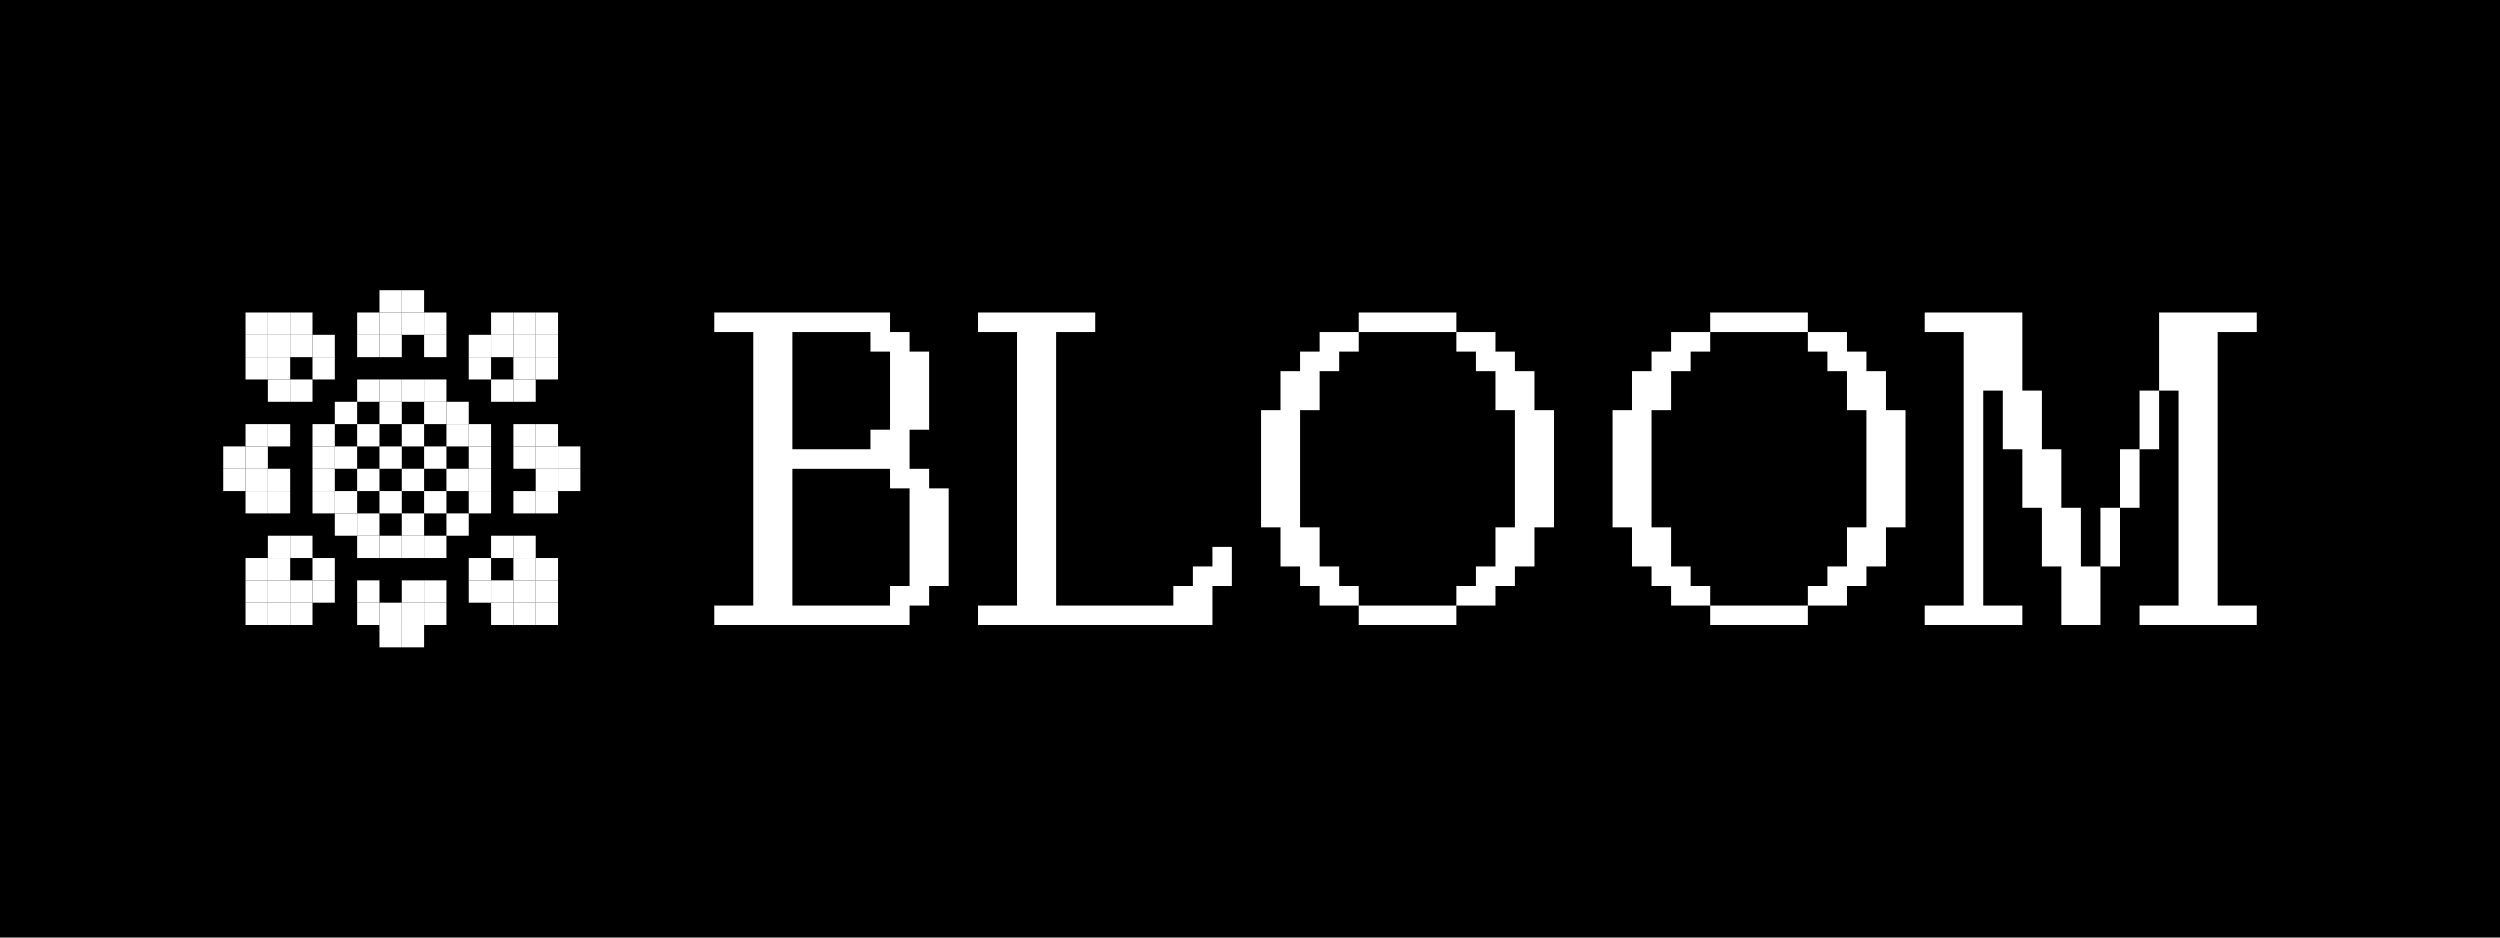 <svg width="112" height="42" viewBox="0 0 112 42" fill="none" xmlns="http://www.w3.org/2000/svg">
<rect width="112" height="42" fill="black"/>
<g clip-path="url(#clip0_53_11)">
<rect width="1" height="1" transform="matrix(1 0 0 -1 16 25)" fill="white"/>
<rect width="1" height="1" transform="matrix(1 0 0 -1 16 27)" fill="white"/>
<rect x="16" y="15" width="1" height="1" fill="white"/>
<rect width="1" height="1" transform="matrix(1 0 0 -1 16 28)" fill="white"/>
<rect x="16" y="14" width="1" height="1" fill="white"/>
<rect width="1" height="1" transform="matrix(1 0 0 -1 16 24)" fill="white"/>
<rect width="1" height="1" transform="matrix(1 0 0 -1 16 22)" fill="white"/>
<rect width="1" height="1" transform="matrix(1 0 0 -1 16 20)" fill="white"/>
<rect width="1" height="1" transform="matrix(1 0 0 -1 15 24)" fill="white"/>
<rect width="1" height="1" transform="matrix(1 0 0 -1 13 25)" fill="white"/>
<rect x="23" y="25" width="1" height="1" transform="rotate(-180 23 25)" fill="white"/>
<rect width="1" height="1" transform="matrix(-1 0 0 1 23 17)" fill="white"/>
<rect x="13" y="17" width="1" height="1" fill="white"/>
<rect width="1" height="1" transform="matrix(1 0 0 -1 12 25)" fill="white"/>
<rect x="24" y="25" width="1" height="1" transform="rotate(-180 24 25)" fill="white"/>
<rect width="1" height="1" transform="matrix(-1 0 0 1 24 17)" fill="white"/>
<rect x="12" y="17" width="1" height="1" fill="white"/>
<rect width="1" height="1" transform="matrix(1 0 0 -1 12 26)" fill="white"/>
<rect x="24" y="26" width="1" height="1" transform="rotate(-180 24 26)" fill="white"/>
<rect width="1" height="1" transform="matrix(-1 0 0 1 24 16)" fill="white"/>
<rect x="12" y="16" width="1" height="1" fill="white"/>
<rect width="1" height="1" transform="matrix(1 0 0 -1 11 26)" fill="white"/>
<rect x="25" y="26" width="1" height="1" transform="rotate(-180 25 26)" fill="white"/>
<rect width="1" height="1" transform="matrix(-1 0 0 1 25 16)" fill="white"/>
<rect x="11" y="16" width="1" height="1" fill="white"/>
<rect width="1" height="1" transform="matrix(1 0 0 -1 11 27)" fill="white"/>
<rect x="25" y="27" width="1" height="1" transform="rotate(-180 25 27)" fill="white"/>
<rect width="1" height="1" transform="matrix(-1 0 0 1 25 15)" fill="white"/>
<rect x="11" y="15" width="1" height="1" fill="white"/>
<rect width="1" height="1" transform="matrix(1 0 0 -1 11 28)" fill="white"/>
<rect x="25" y="28" width="1" height="1" transform="rotate(-180 25 28)" fill="white"/>
<rect width="1" height="1" transform="matrix(-1 0 0 1 25 14)" fill="white"/>
<rect x="11" y="14" width="1" height="1" fill="white"/>
<rect width="1" height="1" transform="matrix(1 0 0 -1 14 26)" fill="white"/>
<rect x="22" y="26" width="1" height="1" transform="rotate(-180 22 26)" fill="white"/>
<rect width="1" height="1" transform="matrix(-1 0 0 1 22 16)" fill="white"/>
<rect x="14" y="16" width="1" height="1" fill="white"/>
<rect width="1" height="1" transform="matrix(1 0 0 -1 14 27)" fill="white"/>
<rect x="22" y="27" width="1" height="1" transform="rotate(-180 22 27)" fill="white"/>
<rect width="1" height="1" transform="matrix(-1 0 0 1 22 15)" fill="white"/>
<rect x="14" y="15" width="1" height="1" fill="white"/>
<rect width="1" height="1" transform="matrix(1 0 0 -1 13 27)" fill="white"/>
<rect x="23" y="27" width="1" height="1" transform="rotate(-180 23 27)" fill="white"/>
<rect width="1" height="1" transform="matrix(-1 0 0 1 23 15)" fill="white"/>
<rect x="13" y="15" width="1" height="1" fill="white"/>
<rect width="1" height="1" transform="matrix(1 0 0 -1 12 27)" fill="white"/>
<rect x="24" y="27" width="1" height="1" transform="rotate(-180 24 27)" fill="white"/>
<rect width="1" height="1" transform="matrix(-1 0 0 1 24 15)" fill="white"/>
<rect x="12" y="15" width="1" height="1" fill="white"/>
<rect width="1" height="1" transform="matrix(1 0 0 -1 12 28)" fill="white"/>
<rect x="24" y="28" width="1" height="1" transform="rotate(-180 24 28)" fill="white"/>
<rect width="1" height="1" transform="matrix(-1 0 0 1 24 14)" fill="white"/>
<rect x="12" y="14" width="1" height="1" fill="white"/>
<rect width="1" height="1" transform="matrix(1 0 0 -1 13 28)" fill="white"/>
<rect x="23" y="28" width="1" height="1" transform="rotate(-180 23 28)" fill="white"/>
<rect width="1" height="1" transform="matrix(-1 0 0 1 23 14)" fill="white"/>
<rect x="13" y="14" width="1" height="1" fill="white"/>
<rect width="1" height="1" transform="matrix(1 0 0 -1 14 23)" fill="white"/>
<rect width="1" height="1" transform="matrix(1 0 0 -1 12 23)" fill="white"/>
<rect x="24" y="23" width="1" height="1" transform="rotate(-180 24 23)" fill="white"/>
<rect width="1" height="1" transform="matrix(1 0 0 -1 11 23)" fill="white"/>
<rect x="25" y="23" width="1" height="1" transform="rotate(-180 25 23)" fill="white"/>
<rect width="1" height="1" transform="matrix(1 0 0 -1 15 23)" fill="white"/>
<rect width="1" height="1" transform="matrix(1 0 0 -1 14 22)" fill="white"/>
<rect width="1" height="1" transform="matrix(1 0 0 -1 12 22)" fill="white"/>
<rect width="1" height="1" transform="matrix(1 0 0 -1 11 22)" fill="white"/>
<rect x="25" y="22" width="1" height="1" transform="rotate(-180 25 22)" fill="white"/>
<rect width="1" height="1" transform="matrix(1 0 0 -1 10 22)" fill="white"/>
<rect x="26" y="22" width="1" height="1" transform="rotate(-180 26 22)" fill="white"/>
<rect width="1" height="1" transform="matrix(1 0 0 -1 20 22)" fill="white"/>
<rect width="1" height="1" transform="matrix(1 0 0 -1 14 21)" fill="white"/>
<rect x="24" y="21" width="1" height="1" transform="rotate(-180 24 21)" fill="white"/>
<rect width="1" height="1" transform="matrix(1 0 0 -1 11 21)" fill="white"/>
<rect x="25" y="21" width="1" height="1" transform="rotate(-180 25 21)" fill="white"/>
<rect width="1" height="1" transform="matrix(1 0 0 -1 10 21)" fill="white"/>
<rect x="26" y="21" width="1" height="1" transform="rotate(-180 26 21)" fill="white"/>
<rect width="1" height="1" transform="matrix(1 0 0 -1 15 21)" fill="white"/>
<rect width="1" height="1" transform="matrix(1 0 0 -1 14 20)" fill="white"/>
<rect width="1" height="1" transform="matrix(1 0 0 -1 12 20)" fill="white"/>
<rect x="24" y="20" width="1" height="1" transform="rotate(-180 24 20)" fill="white"/>
<rect width="1" height="1" transform="matrix(1 0 0 -1 11 20)" fill="white"/>
<rect x="25" y="20" width="1" height="1" transform="rotate(-180 25 20)" fill="white"/>
<rect width="1" height="1" transform="matrix(1 0 0 -1 20 20)" fill="white"/>
<rect width="1" height="1" transform="matrix(1 0 0 -1 15 19)" fill="white"/>
<rect width="1" height="1" transform="matrix(1 0 0 -1 16 18)" fill="white"/>
<rect width="1" height="1" transform="matrix(1 0 0 -1 17 18)" fill="white"/>
<rect width="1" height="1" transform="matrix(1 0 0 -1 18 18)" fill="white"/>
<rect width="1" height="1" transform="matrix(1 0 0 -1 19 18)" fill="white"/>
<rect width="1" height="1" transform="matrix(1 0 0 -1 20 19)" fill="white"/>
<rect width="1" height="1" transform="matrix(1 0 0 -1 21 20)" fill="white"/>
<rect width="1" height="1" transform="matrix(1 0 0 -1 21 21)" fill="white"/>
<rect width="1" height="1" transform="matrix(1 0 0 -1 21 22)" fill="white"/>
<rect width="1" height="1" transform="matrix(1 0 0 -1 21 23)" fill="white"/>
<rect width="1" height="1" transform="matrix(1 0 0 -1 20 24)" fill="white"/>
<rect width="1" height="1" transform="matrix(1 0 0 -1 17 25)" fill="white"/>
<rect x="17" y="15" width="1" height="1" fill="white"/>
<rect width="1" height="1" transform="matrix(1 0 0 -1 17 28)" fill="white"/>
<rect x="17" y="14" width="1" height="1" fill="white"/>
<rect width="1" height="1" transform="matrix(1 0 0 -1 17 29)" fill="white"/>
<rect x="17" y="13" width="1" height="1" fill="white"/>
<rect width="1" height="1" transform="matrix(1 0 0 -1 17 23)" fill="white"/>
<rect width="1" height="1" transform="matrix(1 0 0 -1 17 21)" fill="white"/>
<rect width="1" height="1" transform="matrix(1 0 0 -1 17 19)" fill="white"/>
<rect width="1" height="1" transform="matrix(1 0 0 -1 18 25)" fill="white"/>
<rect width="1" height="1" transform="matrix(1 0 0 -1 18 27)" fill="white"/>
<rect width="1" height="1" transform="matrix(1 0 0 -1 18 28)" fill="white"/>
<rect x="18" y="14" width="1" height="1" fill="white"/>
<rect width="1" height="1" transform="matrix(1 0 0 -1 18 29)" fill="white"/>
<rect x="18" y="13" width="1" height="1" fill="white"/>
<rect width="1" height="1" transform="matrix(1 0 0 -1 18 24)" fill="white"/>
<rect width="1" height="1" transform="matrix(1 0 0 -1 18 22)" fill="white"/>
<rect width="1" height="1" transform="matrix(1 0 0 -1 18 20)" fill="white"/>
<rect width="1" height="1" transform="matrix(1 0 0 -1 19 25)" fill="white"/>
<rect width="1" height="1" transform="matrix(1 0 0 -1 19 27)" fill="white"/>
<rect x="19" y="15" width="1" height="1" fill="white"/>
<rect width="1" height="1" transform="matrix(1 0 0 -1 19 28)" fill="white"/>
<rect x="19" y="14" width="1" height="1" fill="white"/>
<rect width="1" height="1" transform="matrix(1 0 0 -1 19 23)" fill="white"/>
<rect width="1" height="1" transform="matrix(1 0 0 -1 19 21)" fill="white"/>
<rect width="1" height="1" transform="matrix(1 0 0 -1 19 19)" fill="white"/>
</g>
<path d="M90.601 28H86.227V27.129H87.973V14.876H86.227V14H90.601V17.499H91.477V20.127H92.348V22.749H93.224V25.377H94.1V28H92.348V25.377H91.477V22.749H90.601V20.127H89.725V17.499H88.849V27.129H90.601V28ZM101.103 28H95.852V27.129H97.599V17.499H96.728V14H101.103V14.876H99.351V27.129H101.103V28ZM96.728 20.127H95.852V17.499H96.728V20.127ZM95.852 22.749H94.976V20.127H95.852V22.749ZM94.976 25.377H94.1V22.749H94.976V25.377Z" fill="white"/>
<path d="M80.992 14.876H76.617V14H80.992V14.876ZM76.617 27.129H74.865V26.253H73.989V25.377H73.113V23.625H72.243V18.375H73.113V16.628H73.989V15.752H74.865V14.876H76.617V15.752H75.741V16.628H74.865V18.375H73.989V23.625H74.865V25.377H75.741V26.253H76.617V27.129ZM82.744 27.129H80.992V26.253H81.868V25.377H82.744V23.625H83.615V18.375H82.744V16.628H81.868V15.752H80.992V14.876H82.744V15.752H83.615V16.628H84.491V18.375H85.367V23.625H84.491V25.377H83.615V26.253H82.744V27.129ZM80.992 28H76.617V27.129H80.992V28Z" fill="white"/>
<path d="M65.245 14.876H60.871V14H65.245V14.876ZM60.871 27.129H59.119V26.253H58.243V25.377H57.367V23.625H56.496V18.375H57.367V16.628H58.243V15.752H59.119V14.876H60.871V15.752H59.995V16.628H59.119V18.375H58.243V23.625H59.119V25.377H59.995V26.253H60.871V27.129ZM66.997 27.129H65.245V26.253H66.121V25.377H66.997V23.625H67.868V18.375H66.997V16.628H66.121V15.752H65.245V14.876H66.997V15.752H67.868V16.628H68.744V18.375H69.62V23.625H68.744V25.377H67.868V26.253H66.997V27.129ZM65.245 28H60.871V27.129H65.245V28Z" fill="white"/>
<path d="M54.317 28H43.815V27.129H45.562V14.876H43.815V14H49.066V14.876H47.314V27.129H52.565V26.253H53.441V25.377H54.317V24.501H55.187V26.253H54.317V28Z" fill="white"/>
<path d="M40.749 28H32V27.129H33.747V14.876H32V14H39.873V14.876H40.749V15.752H41.625V19.251H40.749V21.003H41.625V21.879H42.501V26.253H41.625V27.129H40.749V28ZM35.499 20.127H38.997V19.251H39.873V15.752H38.997V14.876H35.499V20.127ZM35.499 27.129H39.873V26.253H40.749V21.879H39.873V21.003H35.499V27.129Z" fill="white"/>
<defs>
<clipPath id="clip0_53_11">
<rect width="16" height="16" fill="white" transform="matrix(1 0 0 -1 10 29)"/>
</clipPath>
</defs>
</svg>
